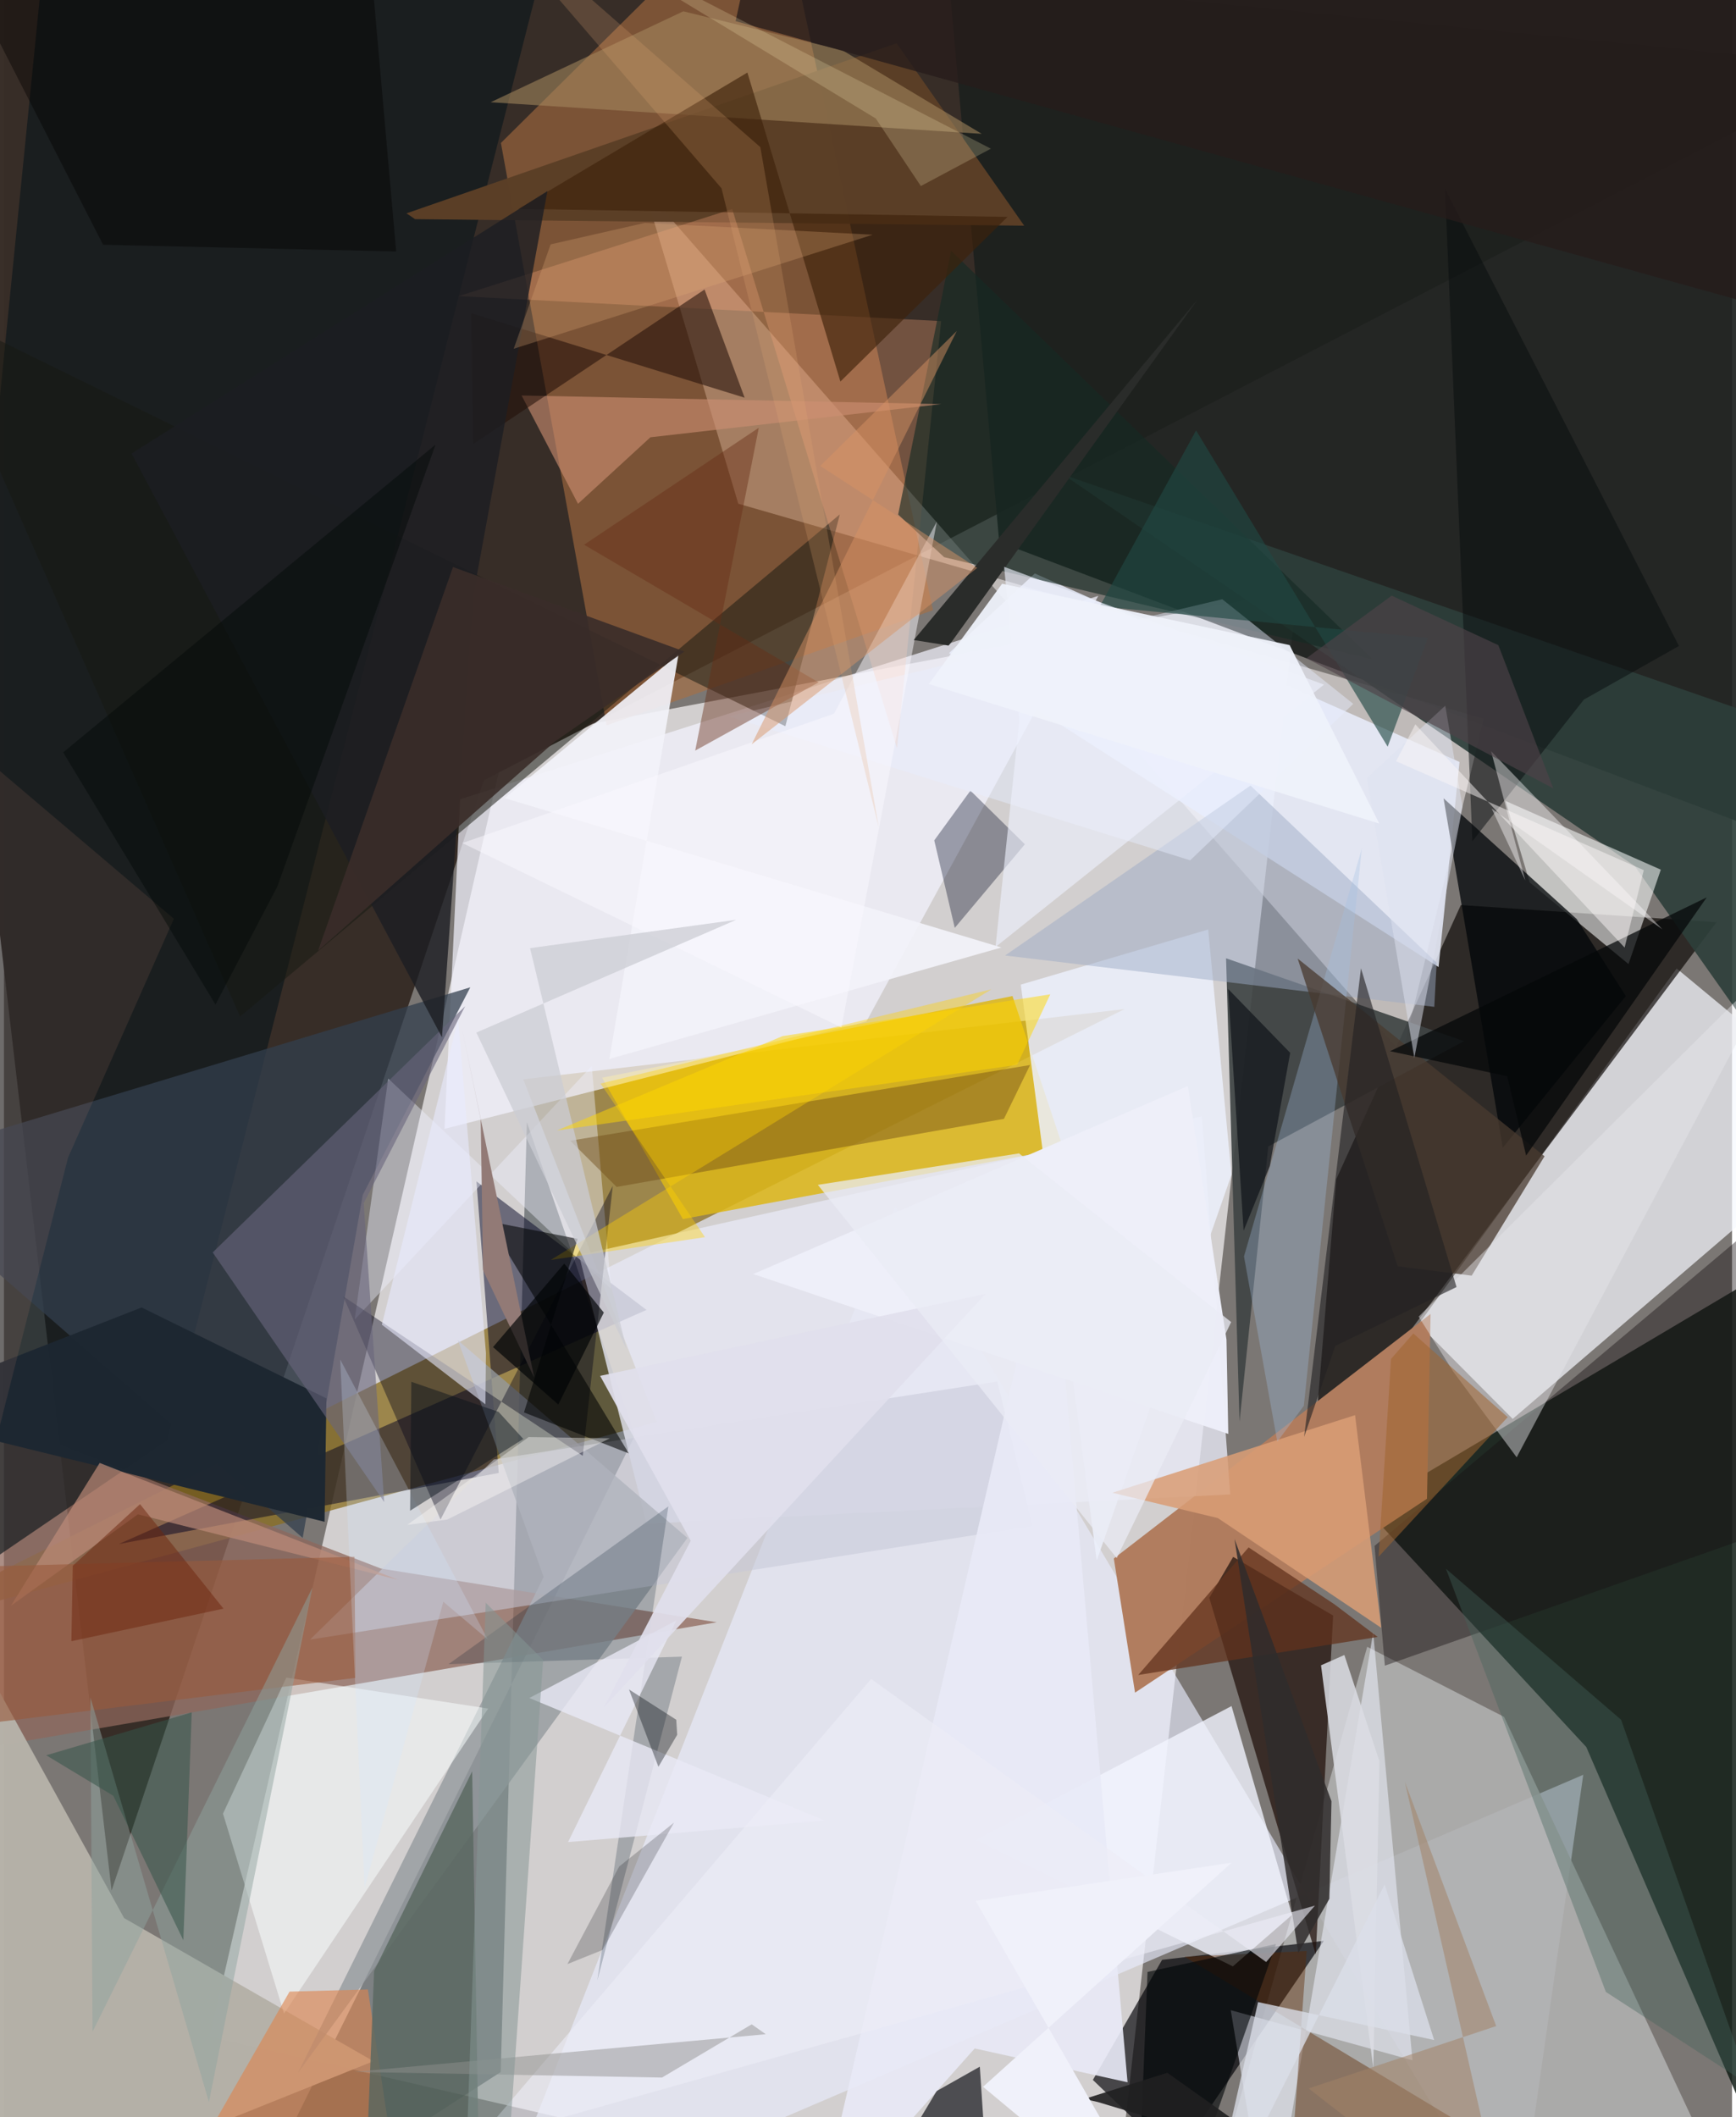 <svg xmlns="http://www.w3.org/2000/svg" width="228" height="278" viewBox="0 0 836 1024"><path fill="#7b7774" d="M0 0h836v1024H0z"/><path fill="#fbf9fa" fill-opacity=".675" d="M535.758 1086L99.697 984.956l143.215-627.024 382.817-72.31z"/><path fill="#372d27" fill-opacity=".988" d="M898 32.249L232.131 377.408 52.071 914.386-62-62z"/><path fill="#1d201e" fill-opacity=".918" d="M852.42 402.481L898-62H452.523l28.955 324.168z"/><path fill="#8a6e21" fill-opacity=".749" d="M315.736 687.736l-64.521-165.71 290.898-33.966L-62 790.353z"/><path fill="#121d17" fill-opacity=".859" d="M869.634 1086l-1.004-480.572-209.788 124.438L765.49 844.982z"/><path fill="#fff9f9" fill-opacity=".514" d="M676.452 509.817L309.649 90.937l45.608 152.695L715.92 347.63z"/><path fill="#f6f9ff" fill-opacity=".702" d="M684.376 640.478l45.513 45.8L898 542.017l-88.786-73.597z"/><path fill="#0a0502" fill-opacity=".675" d="M828.434 446.067l-195.17 260.315 11.278-136.062 60.25-132.577z"/><path fill="#ebeeff" fill-opacity=".631" d="M731.539 1086L431.22 583.54 232.998 1086 764.02 858.399z"/><path fill="#1b272d" fill-opacity=".463" d="M305.23 694.354l-52.254-151.596-12.646 459.394L110.786 1086z"/><path fill="#ab6e41" fill-opacity=".592" d="M449.446 295.128l-157.9 55.677-51.13-281.658L372.728-62z"/><path fill="#dcb719" fill-opacity=".859" d="M487.907 481.75l-198.533 39.505 39.075 68.367 183.998-34.207z"/><path fill="#b0b0af" fill-opacity=".894" d="M577.987 1086h267.427L725.703 830.38l-66.207-33.884z"/><path fill="#000005" fill-opacity=".663" d="M566.526 1044.06l-39.741-38.07 33.49-58.086 78.222-9.182z"/><path fill="#8e685b" fill-opacity=".745" d="M182.384 758.657l162.425 25.98L-62 854.48v-189.9z"/><path fill="#b5b1a8" fill-opacity=".988" d="M58.128 927.71l120.626 69.226L-43.035 1086-62 709.677z"/><path fill="#f3f4ff" fill-opacity=".706" d="M417.202 494.078l-204.078 51.897 7.542-159.41 308.742-98.363z"/><path fill="#b17d5f" fill-opacity=".996" d="M547.185 818.67l-10.264-64.873 153.234-118.295-1.736 89.378z"/><path fill="#0c161b" fill-opacity=".651" d="M78.915 696.8L-62 792.79 23.415-62h248.953z"/><path fill="#002" fill-opacity=".49" d="M310.842 633.555l-82.25-62.15 10.76 141.008-183.781 34.382z"/><path fill="#e7e8f4" fill-opacity=".792" d="M593.251 722.795l-282.405 14.187-32.634-129.907 301.344-67.158z"/><path fill="#20100a" fill-opacity=".722" d="M594.647 753.002l48.357 28.379-8.394 163.9-51.505-172.469z"/><path fill="#2d3f3a" fill-opacity=".914" d="M512.658 229.646L873.88 354.869l20.31 213.255-105.238-149.197z"/><path fill="#404545" fill-opacity=".918" d="M591.222 463.49l115.058 40.08-94.638 50.934-13.91 133.085z"/><path fill="#e9eefc" fill-opacity=".839" d="M694.024 467.729l10.135-99.196-205.463-91.154-41.5 38.498z"/><path fill="#fdffff" fill-opacity=".549" d="M801.54 420.628l-15.636 45.653-47.807-39.494-11.713-39.413z"/><path fill="#f2f4ff" fill-opacity=".788" d="M470.435 889.918l124.062 61.152 28.667-24.927-29.301-100.978z"/><path fill="#333f4e" fill-opacity=".737" d="M144.523 743.828L-62 564.385l287.601-86.848-52.014 100.361z"/><path fill="#020609" fill-opacity=".753" d="M784.624 481.772l-23.768-37.245-64.418-58.399 28.65 168.982z"/><path fill="#95999d" fill-opacity=".788" d="M261.106 762.729l-41.47-114.471 110.996 95.593-188.418 258.78z"/><path fill="#eceffb" fill-opacity=".847" d="M528.645 754.812l65.199-186.61-11.27-118.634-90.661 26.654z"/><path fill="#181913" fill-opacity=".522" d="M-37.44 147.348L378.02 351.26l26.351-102.477-290.14 242.893z"/><path fill="#5b3f27" fill-opacity=".992" d="M194.728 103.188l4.17 2.812 294.667 3.153-61.71-88.225z"/><path fill="#eff0ff" fill-opacity=".42" d="M284.375 515.552l9.373 107.9-107.857-101.769-16.231 116.573z"/><path fill="#faffff" fill-opacity=".529" d="M105.96 877.21l29.539 96.642 98.752-147.48-97.646-14.992z"/><path fill="#edf1fe" fill-opacity=".549" d="M612.293 1086l50.096-296.404L681.39 996.48l-87.896-24.227z"/><path fill="#091028" fill-opacity=".357" d="M450.054 406.464l9.92 42.32 33.919-40.44-26.338-25.945z"/><path fill="#05070d" fill-opacity=".647" d="M477.851 1086l-5.764-86.423-20.885 11.795L406.537 1086z"/><path fill="#f3f3f9" fill-opacity=".91" d="M482.554 458.266l-189.678 53.91 33.48-195.752-84.146 69.601z"/><path fill="#c7c8d6" fill-opacity=".545" d="M497.546 738.06l-349.49 54.963 88.896-87.094 243.597-37.74z"/><path fill="#6d4816" fill-opacity=".443" d="M496.404 515.123l-222.448 36.605 22.438 22.344 187.375-32.928z"/><path fill="#000017" fill-opacity=".392" d="M164.122 627.009l115.884 77.12 14.526-130.556-83.333 161.359z"/><path fill="#feaa7e" fill-opacity=".298" d="M352.308 101.095l79.729 260.8 21.354-206.587-233.41-12.077z"/><path fill="#a4895e" fill-opacity=".565" d="M473.012 64.735l-67.375-40.4-76.98-18.865-93.226 43.979z"/><path fill="#da9d76" fill-opacity=".859" d="M653.633 684.455l12.662 102.872-79.07-53.092-51.02-12.248z"/><path fill="#dc844f" fill-opacity=".612" d="M193.519 1077.722L67.739 1086l70.416-122.719 37.894-1.052z"/><path fill="#152a24" fill-opacity=".627" d="M662.118 318.872l-207.28-49.39-22.255-20.6 25.622-127.604z"/><path fill="#161011" fill-opacity=".412" d="M663.039 747.712l217.569-183.305 10.377 162.824-222.945 78.39z"/><path fill="#3e210a" fill-opacity=".639" d="M404.641 184.543L359.661 35.09l-110.697 65.93 236.526 3.883z"/><path fill="#5c2701" fill-opacity=".42" d="M630.224 943.645l-59.08 2.773L803.073 1086H619.918z"/><path fill="#0c1f33" fill-opacity=".227" d="M327.994 801.262L215.06 804.9l106.372-76.325-34.375 229.277z"/><path fill="#e9eaf7" fill-opacity=".902" d="M506.419 587.62L392.84 1076.96l76.78-86.2 73.945 16.374z"/><path fill="#ce8f73" fill-opacity=".604" d="M250.42 191.283l27.29 52.38 35.024-32.163 140.645-16.045z"/><path fill="#220f08" fill-opacity=".561" d="M338.93 140.012l19.39 52.344-132.242-40.875.887 63.296z"/><path fill="#1d2731" fill-opacity=".984" d="M-62 682.644L66.605 632.38l89.402 43.952-.903 59.697z"/><path fill="#dcdde4" fill-opacity=".851" d="M662.45 1000.295l-25.293-194.848 11.295-4.976 16.982 51.46z"/><path fill="#9caac6" fill-opacity=".482" d="M693.094 465.605l-1.134 21.367-207.643-24.83 118.722-82.185z"/><path fill="#596861" fill-opacity=".82" d="M230.436 1086l-3.927-229.285-47.444 96.555-5.312 132.73z"/><path fill="#070b0e" fill-opacity=".486" d="M697.147 91.37l13.244 315.467 53.928-68.472 45.996-25.925z"/><path fill="#a3bfe2" fill-opacity=".314" d="M616.013 697.307l12.832-17.372 28.047-269.47-56.998 197.22z"/><path fill="#493a2f" fill-opacity=".749" d="M745.286 559.252l-35.241 57.723-35.801-4.484-48.398-148.872z"/><path fill="#be8c79" fill-opacity=".678" d="M46.308 707.57L3.397 776.631l61.4-44.205 125.86 31.675z"/><path fill="#68667d" fill-opacity=".604" d="M223.118 486.666l-49.082 95.245 9.903 144.556-82.962-120.718z"/><path fill="#e6edfe" fill-opacity=".455" d="M652.752 340.43l-78.875 75.675-223.236-69.597 238.739-56.684z"/><path fill="#e8ebff" fill-opacity=".584" d="M233.19 654.51l-.269 24.705-50.107-38.518 36.93-147.731z"/><path fill="#ffd104" fill-opacity=".392" d="M264.536 609.396L477.7 478.499l-189.08 45.58 50.517 74.293z"/><path fill="#e9e9f6" fill-opacity=".788" d="M254.143 821.27l71.166-37.523-52.409 107.2 124.315-10.403z"/><path fill="#010507" fill-opacity=".604" d="M583.556 1031.176l-34.243 19.672 3.91-97.091 62.141-13.504z"/><path fill="#662e16" fill-opacity=".431" d="M280.648 263.463l113.45 66.575-59.694 33.004 30.757-156.154z"/><path fill="#e4e4ea" fill-opacity=".459" d="M684.39 636.793L861.44 460.71 731.813 704.848l-30.753-41.53z"/><path fill="#214843" fill-opacity=".627" d="M688.865 308.56l-19.469 52.576-92.681-152.942-46.602 85.088z"/><path fill="#44655d" fill-opacity=".384" d="M782.336 831.79l62.423 177.02-69.807-45.396L697.6 758.758z"/><path fill="#000203" fill-opacity=".565" d="M234.411 590.67l67.874 112.29-50.714-19.812 25.963-83.944z"/><path fill="#1c1e23" fill-opacity=".796" d="M226.864 288.759l-14.96 212.957L61.74 219.346 262.922 92.401z"/><path fill="#fbf9ff" fill-opacity=".482" d="M405.145 496.99l-183.393-89.24L401.54 345.2l49.78-92.955z"/><path fill="#62321d" fill-opacity=".741" d="M664.574 791.736l-115.846 18.396 53.397-61.712 41.43 27.46z"/><path fill="#99593b" fill-opacity=".596" d="M-62 759.008l57.043 74.109 175.02-21.586-.501-58.555z"/><path fill="#90a3a0" fill-opacity=".49" d="M42.857 982.665L149.265 767.78 99.16 1016.665 41.838 821.017z"/><path fill="#050809" fill-opacity=".737" d="M670.562 508.43l153.19-74.392-87.377 124.874-9.133-38.386z"/><path fill="#2a2c2a" d="M458.051 311.004l119.362-166.1-137.294 164.66 16.838 2.67z"/><path fill="#13171d" fill-opacity=".749" d="M599.714 595.24l-7.517-116.929 30.048 30.911-9.87 54.742z"/><path fill="#d89266" fill-opacity=".478" d="M361.715 360l99.233-199.903-66.03 65.276 75.93 49.314z"/><path fill="#fefcff" fill-opacity=".416" d="M735.982 425.843l-16.552-62.515 82.844 86.136-82.571-58.391z"/><path fill="#030000" fill-opacity=".404" d="M189.748 121.665L174.854-47.236-12.45.36l60.412 118.026z"/><path fill="#edeef9" fill-opacity=".988" d="M592.29 693.532l-229.803-77.316 210.257-90.96 18.683 122.69z"/><path fill="#222122" fill-opacity=".616" d="M702.71 622.492l-46.223-154.157-27.5 226.623 15.06-43.985z"/><path fill="#eb927d" fill-opacity=".11" d="M-62 925.293l44.281-565.745L82.2 444.376 30.995 559.942z"/><path fill="#2f2c2c" fill-opacity=".851" d="M641.197 918.39l1.017-47.193-46.901-126.823 30.849 200.258z"/><path fill="#eef1fd" fill-opacity=".631" d="M479.686 458.035l158.906-126.911-154.745-56.96 7.348 74.519z"/><path fill="#d4e8ff" fill-opacity=".243" d="M212.553 774.696l21.468 18.209L162.67 657.54l11.798 255.53z"/><path fill="#e1e0ed" fill-opacity=".918" d="M288.408 665.46l43.837 79.748-42.091 80.696 184.752-200.105z"/><path fill="#ececf6" fill-opacity=".604" d="M419.51 812.04l-191.226 223.893 405.935-114.257-23.61 27.278z"/><path fill="#3a2c29" fill-opacity=".906" d="M217.229 274.24l-65.291 185.626 114.594-101.205 62.682-43.539z"/><path fill="#dee2ef" fill-opacity=".506" d="M682.3 511.652l23.332-121.434-8.37-48.9-37.895 35.024z"/><path fill="#cbccd3" fill-opacity=".729" d="M228.533 499.418l72.687 153.255-46.713-194.086 99.767-13.715z"/><path fill="#08050c" fill-opacity=".204" d="M289.622 943.11l-17.04 6.85 25.04-47.197 26.525-21.224z"/><path fill="#35544a" fill-opacity=".537" d="M86.791 938.448l-33.888-69.89-32.445-19.592 70.384-20.76z"/><path fill="#e4a877" fill-opacity=".216" d="M220.734-55.81L365.92 71.175l57.322 329.18-76.104-309.273z"/><path fill="#01070c" fill-opacity=".357" d="M316.615 854.527l9.082-15.463-.465-7.28-22.85-14.641z"/><path fill="#e0a977" fill-opacity=".278" d="M246.597 168.681l173.686-55.16-110.288-5.7-45.523 10.372z"/><path fill="#a38265" fill-opacity=".525" d="M721.895 979.94l-90.726 30.175L728.75 1086l-51.04-224.21z"/><path fill="#90908e" fill-opacity=".475" d="M361.743 979.09l6.799 4.783-199.314 18.22 149.119 2.746z"/><path fill="#4f4349" fill-opacity=".639" d="M630.104 318.366l119.403 62.93-26.559-69.256-51.614-23.949z"/><path fill="#eff2fa" fill-opacity=".941" d="M482.884 282.323l-35.485 48.51 217.922 67.496-43.35-86.315z"/><path fill="#261c1a" fill-opacity=".773" d="M369.766-62L847.32-43.909l.876 191.512L353.939 10.231z"/><path fill="#6d270f" fill-opacity=".506" d="M106.203 778.04l-73.586 15.758.665-36.473 32.547-29.816z"/><path fill="#a16530" fill-opacity=".537" d="M727.463 685.432l-62.445 67.51 6.006-95.693 10.79-12.3z"/><path fill="#dadee8" fill-opacity=".773" d="M606.684 968.33l85.203 18.357-23.952-75.231L580.145 1086z"/><path fill="#fffefb" fill-opacity=".384" d="M195.11 737.537l19.38-2.587 78.64-39.308-39.303-.584z"/><path fill="#07101a" fill-opacity=".451" d="M197.084 668.327l42.184 14.54 11.961 13.1-54.745 34.725z"/><path fill="#ffd601" fill-opacity=".494" d="M490.128 515.035l16.06-34.117-129.536 20.218-109.14 45.637z"/><path fill="#927a76" d="M256.548 666.366l-24.772-51.973-1.134-72.992-9.075-44.05z"/><path fill="#fbf7f6" fill-opacity=".494" d="M682.783 350.352l101.248 107.962 9.266-37.454-119.808-52.68z"/><path fill="#1f1f21" fill-opacity=".902" d="M562.787 1002.509l-40.135 12.702 6.523 1.463 92.99 28.006z"/><path fill="#010806" fill-opacity=".427" d="M132.253 428.765l76.538-213.725L28.651 363.9l73.68 121.98z"/><path fill="#f0f1fa" d="M565.753 1086l-92.098-76.69 120.267-108.403-123.847 18.469z"/><path fill="#000405" fill-opacity=".675" d="M268.18 679.329l22.015-44.476-19.156-23.702-34.429 40.386z"/><path fill="#849593" fill-opacity=".529" d="M222.177 1086h18.787l19.878-283.158-27.774-27.656z"/><path fill="#ebecf5" fill-opacity=".733" d="M491.086 557.848l-97.348 15.227L538.321 753.59l55.364-114.146z"/><path fill="#f5e9b9" fill-opacity=".22" d="M421.768 57.32l-152.82-92.775L477.445 71.913l-33.883 18.07z"/></svg>